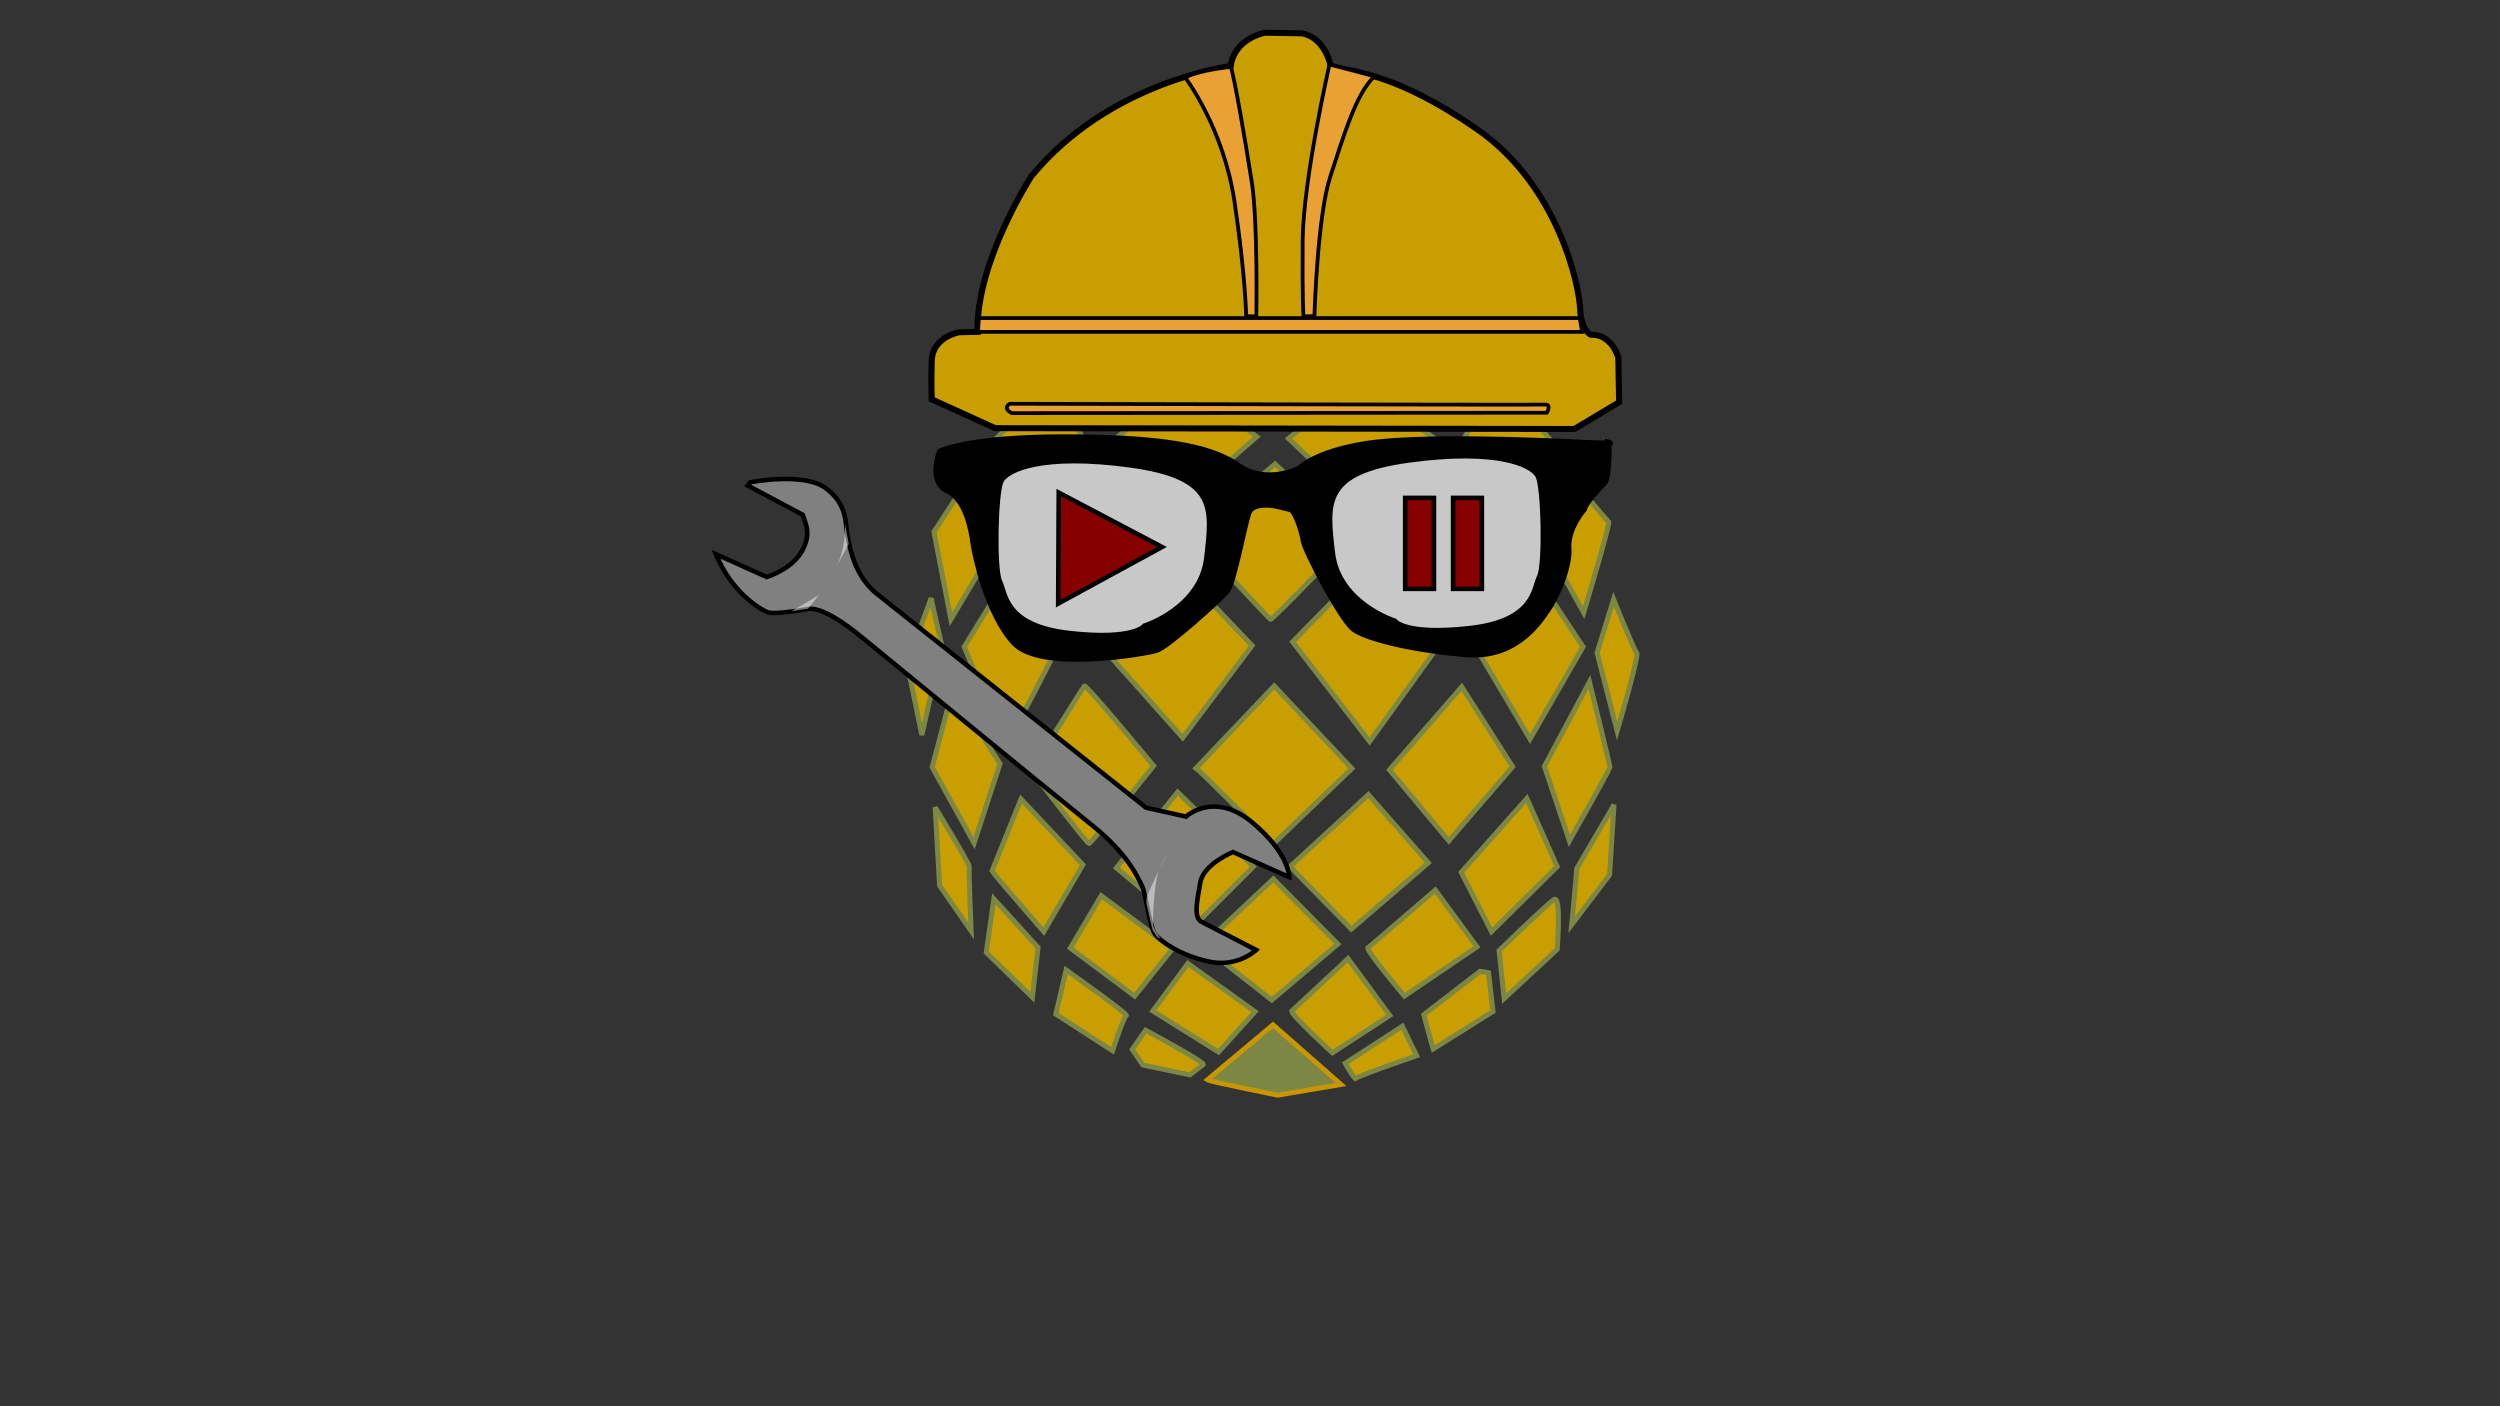 <?xml version="1.0" encoding="UTF-8" standalone="no"?>
<!-- Created with Inkscape (http://www.inkscape.org/) -->

<svg
   xmlns:dc="http://purl.org/dc/elements/1.1/"
   xmlns:cc="http://creativecommons.org/ns#"
   xmlns:rdf="http://www.w3.org/1999/02/22-rdf-syntax-ns#"
   xmlns:svg="http://www.w3.org/2000/svg"
   xmlns="http://www.w3.org/2000/svg"
   xmlns:sodipodi="http://sodipodi.sourceforge.net/DTD/sodipodi-0.dtd"
   xmlns:inkscape="http://www.inkscape.org/namespaces/inkscape"
   width="1920"
   height="1080"
   id="svg9999"
   version="1.1"
   inkscape:version="0.91 r13725"
   viewBox="0 0 1920 1080"
   sodipodi:docname="fondananasworker.svg">
  <rect x="0" y="0" width="1920" height="1080" fill="#333333" stroke="none"/>
  <defs
     id="defs10001" />
  <sodipodi:namedview
     id="base"
     pagecolor="#ffffff"
     bordercolor="#666666"
     borderopacity="1.0"
     inkscape:pageopacity="0.0"
     inkscape:pageshadow="2"
     inkscape:zoom="0.78164062"
     inkscape:cx="1156.6999"
     inkscape:cy="629.52181"
     inkscape:document-units="px"
     inkscape:current-layer="g10777"
     showgrid="false"
     inkscape:window-width="1920"
     inkscape:window-height="1016"
     inkscape:window-x="0"
     inkscape:window-y="27"
     inkscape:window-maximized="1" />
  <g
     id="layer1"
     inkscape:label="Layer 1"
     inkscape:groupmode="layer">
    <g
       id="g10777"
       transform="matrix(3.363,0,0,3.306,617.239,-122.269)">
      <path
         inkscape:connector-curvature="0"
         style="fill:#c89e00;fill-opacity:1;fill-rule:evenodd;stroke:#7b8743;stroke-width:1.144px;stroke-linecap:butt;stroke-linejoin:miter;stroke-opacity:1"
         d="m 111.644,186.073 17.595,23.181 15.576,-22.008 -15.576,-19.367 z"
         id="path3400-7" />
      <path
         inkscape:connector-curvature="0"
         style="fill:#c89e00;fill-opacity:1;fill-rule:evenodd;stroke:#7b8743;stroke-width:1.144px;stroke-linecap:butt;stroke-linejoin:miter;stroke-opacity:1"
         d="m 84.531,167.881 17.883,19.073 -15.864,21.421 -18.748,-21.421 z"
         id="path3402-2" />
      <path
         inkscape:connector-curvature="0"
         style="fill:#c89e00;fill-opacity:1;fill-rule:evenodd;stroke:#7b8743;stroke-width:1.144px;stroke-linecap:butt;stroke-linejoin:miter;stroke-opacity:1"
         d="m 36.65,187.247 c 0,0 8.942,22.301 10.384,20.834 1.442,-1.467 12.403,-23.768 12.403,-23.768 l -11.249,-16.139 z"
         id="path3404-3" />
      <path
         inkscape:connector-curvature="0"
         style="fill:#c89e00;fill-opacity:1;fill-rule:evenodd;stroke:#7b8743;stroke-width:1.144px;stroke-linecap:butt;stroke-linejoin:miter;stroke-opacity:1"
         d="m 152.89,186.367 12.98,22.301 12.114,-21.421 -12.98,-19.953 z"
         id="path3406-3" />
      <path
         inkscape:connector-curvature="0"
         style="fill:#c89e00;fill-opacity:1;fill-rule:evenodd;stroke:#7b8743;stroke-width:1.144px;stroke-linecap:butt;stroke-linejoin:miter;stroke-opacity:1"
         d="m 29.13,175.888 c 0,0.519 2.447,11.204 2.447,11.204 l -4.589,20.645 -3.365,-16.599 z"
         id="path3408-1" />
      <path
         inkscape:connector-curvature="0"
         style="fill:#c89e00;fill-opacity:1;fill-rule:evenodd;stroke:#7b8743;stroke-width:1.144px;stroke-linecap:butt;stroke-linejoin:miter;stroke-opacity:1"
         d="m 34.025,197.156 10.81,17.222 -5.915,18.466 -9.586,-17.637 z"
         id="path3410-5" />
      <path
         inkscape:connector-curvature="0"
         style="fill:#c89e00;fill-opacity:1;fill-rule:evenodd;stroke:#7b8743;stroke-width:1.144px;stroke-linecap:butt;stroke-linejoin:miter;stroke-opacity:1"
         d="m 51.973,216.038 c 0,0 12.645,16.807 13.155,16.91 0.51,0.104 14.787,-18.052 14.787,-18.052 0,0 -15.399,-18.985 -15.807,-18.57 -0.408,0.415 -12.135,19.711 -12.135,19.711 z"
         id="path3412-6" />
      <path
         inkscape:connector-curvature="0"
         style="fill:#c89e00;fill-opacity:1;fill-rule:evenodd;stroke:#7b8743;stroke-width:1.144px;stroke-linecap:butt;stroke-linejoin:miter;stroke-opacity:1"
         d="m 89.603,215.415 c 0.612,0.415 17.642,17.637 17.642,17.637 l 17.948,-17.533 -17.744,-19.193 z"
         id="path3414-09" />
      <path
         inkscape:connector-curvature="0"
         style="fill:#c89e00;fill-opacity:1;fill-rule:evenodd;stroke:#7b8743;stroke-width:1.144px;stroke-linecap:butt;stroke-linejoin:miter;stroke-opacity:1"
         d="m 133.76,215.83 13.563,16.495 14.583,-17.222 -11.625,-18.57 z"
         id="path3416-5" />
      <path
         inkscape:connector-curvature="0"
         style="fill:#c89e00;fill-opacity:1;fill-rule:evenodd;stroke:#7b8743;stroke-width:1.144px;stroke-linecap:butt;stroke-linejoin:miter;stroke-opacity:1"
         d="m 169.146,215 5.711,17.325 c 0,0 9.28,-16.703 9.28,-17.118 0,-0.415 -4.691,-19.815 -4.691,-19.815 z"
         id="path3418-3" />
      <path
         inkscape:connector-curvature="0"
         style="fill:#c89e00;fill-opacity:1;fill-rule:evenodd;stroke:#7b8743;stroke-width:1.144px;stroke-linecap:butt;stroke-linejoin:miter;stroke-opacity:1"
         d="m 30.016,224.513 c 0,0 7.932,13.205 7.788,13.791 -0.144,0.587 0.433,14.965 0.433,14.965 l -7.211,-10.564 z"
         id="path3420-9" />
      <path
         inkscape:connector-curvature="0"
         style="fill:#c89e00;fill-opacity:1;fill-rule:evenodd;stroke:#7b8743;stroke-width:1.144px;stroke-linecap:butt;stroke-linejoin:miter;stroke-opacity:1"
         d="m 42.996,239.332 c 0.288,0.587 11.826,14.085 11.826,14.085 l 8.942,-15.552 -14.133,-15.259 z"
         id="path3422-1" />
      <path
         inkscape:connector-curvature="0"
         style="fill:#c89e00;fill-opacity:1;fill-rule:evenodd;stroke:#7b8743;stroke-width:1.144px;stroke-linecap:butt;stroke-linejoin:miter;stroke-opacity:1"
         d="m 71.407,238.598 16.874,14.378 14.422,-14.672 -17.306,-17.313 z"
         id="path3424-6" />
      <path
         inkscape:connector-curvature="0"
         style="fill:#c89e00;fill-opacity:1;fill-rule:evenodd;stroke:#7b8743;stroke-width:1.144px;stroke-linecap:butt;stroke-linejoin:miter;stroke-opacity:1"
         d="m 111.067,238.305 13.989,14.525 17.595,-15.405 -13.701,-15.845 z"
         id="path3426-6" />
      <path
         inkscape:connector-curvature="0"
         style="fill:#c89e00;fill-opacity:1;fill-rule:evenodd;stroke:#7b8743;stroke-width:1.144px;stroke-linecap:butt;stroke-linejoin:miter;stroke-opacity:1"
         d="m 150.15,239.625 6.922,13.791 14.999,-15.112 -6.922,-15.845 z"
         id="path3428-3" />
      <path
         inkscape:connector-curvature="0"
         style="fill:#c89e00;fill-opacity:1;fill-rule:evenodd;stroke:#7b8743;stroke-width:1.144px;stroke-linecap:butt;stroke-linejoin:miter;stroke-opacity:1"
         d="m 176.542,238.745 c 0,0.587 -1.154,13.058 -1.154,13.058 l 8.653,-11.591 1.01,-16.286 z"
         id="path3430-3" />
      <path
         inkscape:connector-curvature="0"
         style="fill:#c89e00;fill-opacity:1;fill-rule:evenodd;stroke:#7b8743;stroke-width:1.144px;stroke-linecap:butt;stroke-linejoin:miter;stroke-opacity:1"
         d="m 158.803,257.818 1.154,11.15 12.114,-11.444 c 0,0 1.01,-12.764 -0.721,-11.591 -1.731,1.174 -12.547,11.884 -12.547,11.884 z"
         id="path3432-6" />
      <path
         inkscape:connector-curvature="0"
         style="fill:#c89e00;fill-opacity:1;fill-rule:evenodd;stroke:#7b8743;stroke-width:1.144px;stroke-linecap:butt;stroke-linejoin:miter;stroke-opacity:1"
         d="m 128.806,257.231 c 0,1.027 8.365,11.15 8.365,11.15 l 16.585,-11.444 -9.518,-13.205 z"
         id="path3434-0" />
      <path
         inkscape:connector-curvature="0"
         style="fill:#c89e00;fill-opacity:1;fill-rule:evenodd;stroke:#7b8743;stroke-width:1.144px;stroke-linecap:butt;stroke-linejoin:miter;stroke-opacity:1"
         d="m 67.946,245.054 16.297,12.324 -8.653,11.004 -14.71,-11.15 z"
         id="path3438-4" />
      <path
         inkscape:connector-curvature="0"
         style="fill:#c89e00;fill-opacity:1;fill-rule:evenodd;stroke:#7b8743;stroke-width:1.144px;stroke-linecap:butt;stroke-linejoin:miter;stroke-opacity:1"
         d="m 43.428,245.787 10.095,11.297 -1.298,11.591 -10.528,-10.417 z"
         id="path3440-2" />
      <path
         inkscape:connector-curvature="0"
         style="fill:#c89e00;fill-opacity:1;fill-rule:evenodd;stroke:#7b8743;stroke-width:1.144px;stroke-linecap:butt;stroke-linejoin:miter;stroke-opacity:1"
         d="m 59.928,262.308 c 0,0 14.379,10.374 13.767,10.582 -0.612,0.207 -3.161,8.196 -3.161,8.196 l -12.951,-8.507 z"
         id="path3442-9" />
      <path
         inkscape:connector-curvature="0"
         style="fill:#c89e00;fill-opacity:1;fill-rule:evenodd;stroke:#7b8743;stroke-width:1.144px;stroke-linecap:butt;stroke-linejoin:miter;stroke-opacity:1"
         d="m 78.08,276.313 c 0,0 13.767,7.47 13.155,7.988 -0.612,0.519 -3.059,2.386 -3.059,2.386 l -10.708,-2.282 -2.447,-3.631 z"
         id="path3444-6" />
      <path
         inkscape:connector-curvature="0"
         style="fill:#c89e00;fill-opacity:1;fill-rule:evenodd;stroke:#7b8743;stroke-width:1.144px;stroke-linecap:butt;stroke-linejoin:miter;stroke-opacity:1"
         d="m 123.664,283.99 c 0,0 2.244,4.046 2.447,3.527 0.204,-0.519 13.869,-5.291 13.869,-5.291 l -3.263,-6.847 z"
         id="path3452-8" />
      <path
         inkscape:connector-curvature="0"
         style="fill:#c89e00;fill-opacity:1;fill-rule:evenodd;stroke:#7b8743;stroke-width:1.144px;stroke-linecap:butt;stroke-linejoin:miter;stroke-opacity:1"
         d="m 141.612,272.682 c 0.204,1.037 2.142,7.988 2.142,7.988 l 13.665,-8.715 -1.02,-9.026 -1.938,-0.311 z"
         id="path3454-4" />
      <path
         inkscape:connector-curvature="0"
         style="fill:#c89e00;fill-opacity:1;fill-rule:evenodd;stroke:#7b8743;stroke-width:1.144px;stroke-linecap:butt;stroke-linejoin:miter;stroke-opacity:1"
         d="m 181.18,188.649 4.589,18.155 c 0,0 5.099,-17.637 4.487,-18.155 -0.612,-0.519 -5.303,-12.449 -5.303,-12.449 z"
         id="path3456-2" />
      <path
         inkscape:connector-curvature="0"
         style="fill:#c89e00;fill-opacity:1;fill-rule:evenodd;stroke:#7b8743;stroke-width:1.144px;stroke-linecap:butt;stroke-linejoin:miter;stroke-opacity:1"
         d="m 167.514,159.497 c 0,0.415 10.606,19.815 10.606,19.815 0,0 6.221,-20.956 5.711,-21.164 -0.51,-0.207 -10.402,-12.553 -10.402,-12.553 z"
         id="path3458-7" />
      <path
         inkscape:connector-curvature="0"
         style="fill:#c89e00;fill-opacity:1;fill-rule:evenodd;stroke:#7b8743;stroke-width:1.144px;stroke-linecap:butt;stroke-linejoin:miter;stroke-opacity:1"
         d="m 132.434,160.742 c 0.714,0.415 16.928,20.334 16.928,20.334 0,0 13.665,-21.164 13.257,-21.164 -0.408,0 -16.113,-14.732 -16.113,-14.732 z"
         id="path3460-1" />
      <path
         inkscape:connector-curvature="0"
         style="fill:#c89e00;fill-opacity:1;fill-rule:evenodd;stroke:#7b8743;stroke-width:1.144px;stroke-linecap:butt;stroke-linejoin:miter;stroke-opacity:1"
         d="m 88.482,161.157 c 0,0 17.744,19.608 18.152,19.711 0.408,0.104 19.172,-19.504 18.662,-19.711 -0.51,-0.207 -17.642,-16.392 -17.642,-16.392 z"
         id="path3462-2" />
      <path
         inkscape:connector-curvature="0"
         style="fill:#c89e00;fill-opacity:1;fill-rule:evenodd;stroke:#7b8743;stroke-width:1.144px;stroke-linecap:butt;stroke-linejoin:miter;stroke-opacity:1"
         d="m 51.566,161.261 11.931,18.881 18.254,-20.126 c 0,0 -12.849,-15.665 -13.869,-15.354 -1.02,0.311 -16.316,16.599 -16.316,16.599 z"
         id="path3464-4" />
      <path
         inkscape:connector-curvature="0"
         style="fill:#c89e00;fill-opacity:1;fill-rule:evenodd;stroke:#7b8743;stroke-width:1.144px;stroke-linecap:butt;stroke-linejoin:miter;stroke-opacity:1"
         d="m 39.226,145.699 6.119,15.147 -11.727,20.023 -3.875,-20.334 z"
         id="path3466-9" />
      <path
         inkscape:connector-curvature="0"
         style="fill:#c89e00;fill-opacity:1;fill-rule:evenodd;stroke:#7b8743;stroke-width:1.144px;stroke-linecap:butt;stroke-linejoin:miter;stroke-opacity:1"
         d="m 42.795,140.097 6.425,15.147 14.991,-15.977 -8.26,-12.968 z"
         id="path3468-9" />
      <path
         inkscape:connector-curvature="0"
         style="fill:#c89e00;fill-opacity:1;fill-rule:evenodd;stroke:#7b8743;stroke-width:1.144px;stroke-linecap:butt;stroke-linejoin:miter;stroke-opacity:1"
         d="m 69.82,139.889 14.379,15.665 19.274,-17.118 -15.705,-12.449 z"
         id="path3470-6" />
      <path
         inkscape:connector-curvature="0"
         style="fill:#c89e00;fill-opacity:1;fill-rule:evenodd;stroke:#7b8743;stroke-width:1.144px;stroke-linecap:butt;stroke-linejoin:miter;stroke-opacity:1"
         d="m 110.713,138.852 17.132,16.495 15.705,-16.91 -17.54,-12.346 z"
         id="path3472-2" />
      <path
         inkscape:connector-curvature="0"
         style="fill:#c89e00;fill-opacity:1;fill-rule:evenodd;stroke:#7b8743;stroke-width:1.144px;stroke-linecap:butt;stroke-linejoin:miter;stroke-opacity:1"
         d="m 150.484,139.37 12.645,15.769 7.648,-15.665 c 0,0 -11.727,-14.317 -12.339,-13.591 -0.612,0.726 -7.954,13.487 -7.954,13.487 z"
         id="path3474-3" />
      <path
         inkscape:connector-curvature="0"
         style="fill:#c89e00;fill-opacity:1;fill-rule:evenodd;stroke:#7b8743;stroke-width:1.144px;stroke-linecap:butt;stroke-linejoin:miter;stroke-opacity:1"
         d="m 160.07,122.875 c 0,0 9.28,12.657 10.504,12.138 1.224,-0.519 2.651,-10.997 2.651,-10.997 l -11.422,-11.619 z"
         id="path3476-9" />
      <path
         inkscape:connector-curvature="0"
         style="fill:#c89e00;fill-opacity:1;fill-rule:evenodd;stroke:#7b8743;stroke-width:1.144px;stroke-linecap:butt;stroke-linejoin:miter;stroke-opacity:1"
         d="m 128.763,122.045 c 0,0 15.705,13.279 16.113,13.279 0.408,0 9.586,-14.317 9.178,-14.317 -0.408,0 -15.501,-9.856 -15.501,-9.856 z"
         id="path3478-9" />
      <path
         inkscape:connector-curvature="0"
         style="fill:#c89e00;fill-opacity:1;fill-rule:evenodd;stroke:#7b8743;stroke-width:1.144px;stroke-linecap:butt;stroke-linejoin:miter;stroke-opacity:1"
         d="m 91.814,122.472 c 0.433,0.293 13.629,13.058 14.278,13.058 0.649,0 17.378,-14.598 17.378,-14.598 l -16.585,-10.05 z"
         id="path3480-1" />
      <path
         inkscape:connector-curvature="0"
         style="fill:#c89e00;fill-opacity:1;fill-rule:evenodd;stroke:#7b8743;stroke-width:1.144px;stroke-linecap:butt;stroke-linejoin:miter;stroke-opacity:1"
         d="m 59.797,122.105 c 0,0 7.283,14.305 7.716,13.718 0.433,-0.587 17.09,-12.984 16.946,-13.498 -0.144,-0.513 -10.672,-11.737 -10.672,-11.737 z"
         id="path3482-1" />
      <path
         inkscape:connector-curvature="0"
         style="fill:#c89e00;fill-opacity:1;fill-rule:evenodd;stroke:#7b8743;stroke-width:1.144px;stroke-linecap:butt;stroke-linejoin:miter;stroke-opacity:1"
         d="m 41.193,124.452 c 0,0.513 0.505,10.27 0.505,10.27 0,0 13.484,-12.691 13.484,-13.204 0,-0.513 -3.173,-11.517 -3.173,-11.224 0,0.293 -10.816,14.158 -10.816,14.158 z"
         id="path3484-0" />
      <path
         inkscape:connector-curvature="0"
         style="fill:#c89e00;fill-opacity:1;fill-rule:evenodd;stroke:#7b8743;stroke-width:1.144px;stroke-linecap:butt;stroke-linejoin:miter;stroke-opacity:1"
         d="m 55.471,108.46 c 0,1.027 1.154,8.656 1.226,9.243 0.072,0.587 16.008,-9.977 16.008,-9.977 0,0 -3.678,-8.436 -4.254,-8.436 -0.577,0 -12.98,9.17 -12.98,9.17 z"
         id="path3486-6" />
      <path
         inkscape:connector-curvature="0"
         style="fill:#c89e00;fill-opacity:1;fill-rule:evenodd;stroke:#7b8743;stroke-width:1.144px;stroke-linecap:butt;stroke-linejoin:miter;stroke-opacity:1"
         d="m 79.411,108.9 9.23,9.683 c 0,0 14.71,-10.564 13.989,-10.857 -0.721,-0.293 -9.951,-7.849 -10.744,-7.409 -0.793,0.44 -12.475,8.583 -12.475,8.583 z"
         id="path3488-5" />
      <path
         inkscape:connector-curvature="0"
         style="fill:#c89e00;fill-opacity:1;fill-rule:evenodd;stroke:#7b8743;stroke-width:1.144px;stroke-linecap:butt;stroke-linejoin:miter;stroke-opacity:1"
         d="m 111.211,108.46 c 0,0 12.835,10.417 13.268,10.344 0.433,-0.073 10.384,-11.15 10.023,-11.15 -0.361,0 -12.186,-8.95 -12.619,-8.583 -0.433,0.367 -10.672,9.39 -10.672,9.39 z"
         id="path3490-9" />
      <path
         inkscape:connector-curvature="0"
         style="fill:#c89e00;fill-opacity:1;fill-rule:evenodd;stroke:#7b8743;stroke-width:1.144px;stroke-linecap:butt;stroke-linejoin:miter;stroke-opacity:1"
         d="m 139.622,108.754 c 3.605,0.734 15.143,10.564 15.143,10.564 l 1.875,-2.347 0.721,-8.803 -12.98,-8.363 z"
         id="path3492-7" />
      <path
         inkscape:connector-curvature="0"
         style="fill:#7b8743;fill-opacity:1;fill-rule:evenodd;stroke:#c89e00;stroke-width:1.144px;stroke-linecap:butt;stroke-linejoin:miter;stroke-opacity:1"
         d="m 72.705,98.043 c 1.01,5.722 2.308,6.749 2.308,6.749 l 3.894,0.147 8.365,-6.309 c 0,0 8.653,-1.32 8.797,-0.734 0.144,0.587 8.365,6.896 8.365,6.896 l 5.625,0.44 6.057,-7.776 7.499,-0.293 c 0,0 8.942,8.069 9.518,8.069 0.577,0 4.903,-0.293 4.903,-0.293 l 3.317,-7.776 -3.75,-1.761 c 0,0 -2.596,-1.614 -1.01,-2.201 1.586,-0.587 2.884,-0.734 2.884,-0.734 0,0 17.739,-1.907 22.931,0 5.192,1.907 2.596,-3.374 2.596,-3.374 0,0 -8.509,-4.548 -24.661,-4.695 -16.152,-0.147 -23.075,1.467 -24.229,1.467 -1.154,0 -20.623,-11.15 -20.623,-11.15 0,0 -4.038,-4.695 -4.038,1.027 0,5.722 0.577,7.042 -0.288,8.656 -0.865,1.614 -4.327,0.147 -5.192,0.147 -0.865,0 -7.644,-0.293 -12.835,-0.293 -5.192,0 -9.374,0 -14.422,0.293 -5.048,0.293 -5.48,-0.293 -5.913,0.88 -0.433,1.174 -1.731,3.815 1.731,4.548 3.461,0.734 15.287,0.734 17.739,1.907 2.452,1.174 4.903,2.054 0.433,6.162 z"
         id="path3494-1" />
      <path
         style="fill:#000000;fill-opacity:1;fill-rule:evenodd;stroke:#000000;stroke-width:1.495px;stroke-linecap:butt;stroke-linejoin:miter;stroke-opacity:1"
         d="m 178.143,155.219 c 0,0 -3.908,4.494 -3.568,9.16 0.34,4.667 -3.228,12.098 -4.587,14 -1.359,1.901 -6.626,11.407 -18.348,10.543 -11.722,-0.864 -23.105,-3.63 -25.993,-5.876 -2.888,-2.247 -11.043,-18.148 -11.383,-20.394 -0.34,-2.247 -1.869,-7.086 -3.058,-7.432 -1.189,-0.346 -3.568,-0.864 -3.568,-0.864 0,0 -5.097,-1.037 -6.116,1.728 -1.019,2.765 -3.398,16.246 -4.927,18.148 -1.529,1.901 -13.421,12.79 -15.97,13.654 -2.548,0.864 -26.333,5.012 -32.449,-1.556 -6.116,-6.568 -9.004,-20.567 -9.344,-23.16 -0.34,-2.593 -1.529,-10.197 -5.946,-12.271 -4.417,-2.074 -1.699,-8.987 -1.699,-8.987 0,0 6.456,-3.284 28.032,-3.284 21.576,0 33.468,1.901 39.924,6.568 6.456,4.667 14.101,0.691 14.101,0.691 0,0 3.398,-3.802 15.12,-5.704 11.722,-1.901 38.395,-0.864 48.249,-0.346 9.854,0.518 7.135,0 7.135,0 0,0 0.17,8.123 -1.019,9.333 -1.189,1.21 -4.247,4.494 -4.587,6.049 z"
         id="path4003-7"
         inkscape:connector-curvature="0" />
      <path
         style="fill:#c8c8c8;fill-opacity:1;fill-rule:evenodd;stroke:#000000;stroke-width:1.495px;stroke-linecap:butt;stroke-linejoin:miter;stroke-opacity:1"
         d="m 77.908,182.527 c 0,0 12.912,-4.148 14.271,-15.901 1.359,-11.753 2.379,-19.012 -17.669,-21.777 -20.047,-2.765 -28.202,1.037 -29.561,3.802 -1.359,2.765 -1.699,20.74 -0.34,23.505 1.359,2.765 1.019,10.37 15.97,12.098 14.95,1.728 17.329,-1.728 17.329,-1.728 z"
         id="path3986-2"
         inkscape:connector-curvature="0" />
      <path
         style="fill:#c8c8c8;fill-opacity:1;fill-rule:evenodd;stroke:#000000;stroke-width:1.495px;stroke-linecap:butt;stroke-linejoin:miter;stroke-opacity:1"
         d="m 134.881,181.383 c 0,0 -12.912,-4.148 -14.271,-15.901 -1.359,-11.753 -2.378,-19.012 17.669,-21.777 20.047,-2.765 28.202,1.037 29.561,3.802 1.359,2.765 1.699,20.74 0.34,23.505 -1.359,2.765 -1.019,10.37 -15.97,12.098 -14.95,1.728 -17.329,-1.728 -17.329,-1.728 z"
         id="path3986-9-5"
         inkscape:connector-curvature="0" />
      <path
         inkscape:connector-curvature="0"
         style="fill:#c89e00;fill-opacity:1;fill-rule:evenodd;stroke:#7b8743;stroke-width:1.144px;stroke-linecap:butt;stroke-linejoin:miter;stroke-opacity:1"
         d="m 91,256.685 c 0.612,0.415 15.893,12.622 15.893,12.622 L 121.979,256.303 107.256,241.155 Z"
         id="path3414-0-52"
         sodipodi:nodetypes="ccccc" />
      <path
         inkscape:connector-curvature="0"
         style="fill:#c89e00;fill-opacity:1;fill-rule:evenodd;stroke:#7b8743;stroke-width:1.144px;stroke-linecap:butt;stroke-linejoin:miter;stroke-opacity:1"
         d="m 87.732,260.803 15.343,11.192 -8.335,9.386 -15.028,-9.533 z"
         id="path3438-0-1"
         sodipodi:nodetypes="ccccc" />
      <path
         inkscape:connector-curvature="0"
         style="fill:#c89e00;fill-opacity:1;fill-rule:evenodd;stroke:#7b8743;stroke-width:1.144px;stroke-linecap:butt;stroke-linejoin:miter;stroke-opacity:1"
         d="m 111.426,271.873 c 0,1.027 9.319,9.695 9.319,9.695 l 13.087,-8.694 -9.518,-13.205 z"
         id="path3434-3-7"
         sodipodi:nodetypes="ccccc" />
      <path
         inkscape:connector-curvature="0"
         style="fill:#7b8743;fill-opacity:1;fill-rule:evenodd;stroke:#c89600;stroke-width:1.144px;stroke-linecap:butt;stroke-linejoin:miter;stroke-opacity:1"
         d="m 92.191,287.838 c 0.612,0.415 16.052,3.563 16.052,3.563 l 14.45,-2.489 -15.518,-13.855 z"
         id="path3414-0-5-2"
         sodipodi:nodetypes="ccccc" />
      <path
         style="fill:#c89e00;fill-opacity:1;fill-rule:evenodd;stroke:#000000;stroke-width:1.396;stroke-linecap:butt;stroke-linejoin:miter;stroke-miterlimit:4;stroke-dasharray:none;stroke-opacity:1"
         d="m 43.711,136.447 132.306,0.189 10.206,-6.23 -0.186,-10.383 c 0,0 -1.484,-5.475 -6.309,-5.286 0,0 -2.227,-0.944 -2.412,-6.041 -0.186,-5.097 -4.825,-28.505 -23.566,-41.72 -18.742,-13.214 -28.391,-13.214 -33.401,-14.725 0,0 -1.258,-6.628 -6.638,-7.529 l -8.398,-0.134 c 0,0 -6.889,1.235 -7.807,7.742 0,0 -27.686,3.471 -45.531,25.629 0,0 -12.717,19.975 -12.253,36.116 l -4.268,0.094 c 0,0 -6.031,1.133 -6.216,6.513 -0.185,5.38 0,9.061 0,9.061 z"
         id="path4686"
         inkscape:connector-curvature="0" />
      <path
         style="fill:#eaa133;fill-opacity:1;fill-rule:evenodd;stroke:#000000;stroke-width:0.869;stroke-linecap:butt;stroke-linejoin:miter;stroke-miterlimit:4;stroke-dasharray:none;stroke-opacity:1"
         d="m 47.515,132.954 122.193,-0.094 c 0,0 1.113,-1.982 -0.371,-1.888 -1.484,0.094 -122.286,-0.189 -122.286,-0.189 0,0 -1.763,0.944 0.464,2.171 z"
         id="path4688"
         inkscape:connector-curvature="0" />
      <path
         style="fill:#eaa133;fill-opacity:1;fill-rule:evenodd;stroke:#000000;stroke-width:0.869;stroke-linecap:butt;stroke-linejoin:miter;stroke-miterlimit:4;stroke-dasharray:none;stroke-opacity:1"
         d="m 39.814,114.076 137.966,0 -0.557,-3.209 -137.224,0 z"
         id="path4690"
         inkscape:connector-curvature="0" />
      <path
         style="fill:#eaa133;fill-opacity:1;fill-rule:evenodd;stroke:#000000;stroke-width:0.869;stroke-linecap:butt;stroke-linejoin:miter;stroke-miterlimit:4;stroke-dasharray:none;stroke-opacity:1"
         d="m 87.132,54.989 c 0,0 8.721,11.704 11.227,28.694 2.505,16.99 2.691,26.712 2.691,26.712 l 2.32,0.094 c 0,0 0.371,-21.898 -1.021,-31.054 -1.392,-9.156 -4.082,-25.107 -4.825,-26.901 0,0 -6.959,0.661 -10.392,2.454 z"
         id="path4692"
         inkscape:connector-curvature="0" />
      <path
         style="fill:#eaa133;fill-opacity:1;fill-rule:evenodd;stroke:#000000;stroke-width:0.869;stroke-linecap:butt;stroke-linejoin:miter;stroke-miterlimit:4;stroke-dasharray:none;stroke-opacity:1"
         d="m 120.07,51.969 c 0,0 -6.031,26.901 -6.124,40.965 -0.093,14.064 0.185,17.556 0.185,17.556 l 2.505,-0.094 c 0,0 0.649,-23.22 3.618,-32.375 2.969,-9.156 5.845,-19.35 10.113,-23.314 z"
         id="path4694"
         inkscape:connector-curvature="0" />
      <path
         style="fill:#808080;fill-rule:evenodd;stroke:#000000;stroke-width:1.054;stroke-linecap:butt;stroke-linejoin:miter;stroke-miterlimit:4;stroke-dasharray:none;stroke-opacity:1"
         d="m 16.383,174.672 61.795,49.943 9.122,2.065 c 0,0 6.375,-5.995 15.008,1.259 8.632,7.253 8.58,12.797 8.58,12.797 l -12.856,-5.826 c 0,0 -6.728,2.794 -7.452,7.063 -0.724,4.269 -1.536,7.738 0.068,9.041 l 12.682,6.656 c 0,0 -4.192,4.125 -10.72,2.709 -6.528,-1.416 -11.136,-4.672 -12.39,-6.419 -1.255,-1.748 -2.108,-9.484 -2.954,-11.143 -0.847,-1.659 -2.921,-7.23 -11.524,-14.217 -8.603,-6.987 -52.61,-43.698 -52.61,-43.698 0,0 -8.224,-7.165 -12.128,-6.449 -3.904,0.716 -8.099,1.194 -9.207,0.78 -1.108,-0.414 -8.017,-4.082 -11.844,-13.505 l 11.602,5.294 c 0,0 5.651,-1.725 7.978,-5.907 2.327,-4.182 0.897,-6.315 0.254,-8.537 l -12.566,-6.805 0.582,-0.742 c 0,0 12.206,-2.473 17.28,1.405 5.074,3.878 4.35,8.147 4.965,11.318 0.615,3.171 1.787,8.98 6.336,12.918 z"
         id="path6191"
         inkscape:connector-curvature="0" />
      <path
         style="fill:#ffffff;fill-opacity:0.462;fill-rule:evenodd;stroke:none;stroke-width:1px;stroke-linecap:butt;stroke-linejoin:miter;stroke-opacity:1"
         d="m -2.279,178.641 c 0,0 5.115,-2.829 5.795,-3.582 0.68,-0.753 -2.506,3.308 -2.506,3.308 l -3.718,0.593 z"
         id="path6193"
         inkscape:connector-curvature="0" />
      <path
         style="fill:#ffffff;fill-opacity:0.462;fill-rule:evenodd;stroke:none;stroke-width:1px;stroke-linecap:butt;stroke-linejoin:miter;stroke-opacity:1"
         d="m 9.439,158.65 c 0,0 0.385,6.202 -2.509,10.956 l 3.359,-6.258 z"
         id="path6195"
         inkscape:connector-curvature="0"
         sodipodi:nodetypes="cccc" />
      <path
         style="fill:#ffffff;fill-opacity:0.462;fill-rule:evenodd;stroke:none;stroke-width:1px;stroke-linecap:butt;stroke-linejoin:miter;stroke-opacity:1"
         d="m 81.487,254.929 c 0,0 -1.546,-1.984 -1.7,-3.081 -0.154,-1.097 0.295,-10.872 1.487,-13 1.193,-2.128 1.701,-3.537 1.701,-3.537 0,0 -4.609,9.372 -4.674,10.291 -0.065,0.919 -0.028,1.252 -0.028,1.252 l 0.922,4.149 0.497,2.104 1.109,1.629 z"
         id="path6197"
         inkscape:connector-curvature="0" />
      <path
         style="fill:#870000;fill-opacity:1;fill-rule:evenodd;stroke:#000000;stroke-width:1.054;stroke-linecap:butt;stroke-linejoin:miter;stroke-miterlimit:4;stroke-dasharray:none;stroke-opacity:1"
         d="m 58.245,151.423 -0.125,25.775 23.706,-13.143 z"
         id="path6854"
         inkscape:connector-curvature="0"
         sodipodi:nodetypes="cccc" />
      <rect
         style="fill:#870000;fill-opacity:1;stroke:#000000;stroke-width:1.054;stroke-miterlimit:4;stroke-dasharray:none;stroke-opacity:1"
         id="rect6871"
         width="6.562"
         height="21.139"
         x="137.365"
         y="152.645" />
      <rect
         style="fill:#870000;fill-opacity:1;stroke:#000000;stroke-width:1.054;stroke-miterlimit:4;stroke-dasharray:none;stroke-opacity:1"
         id="rect6871-8"
         width="6.562"
         height="21.139"
         x="148.302"
         y="152.645" />
    </g>
  </g>
</svg>
